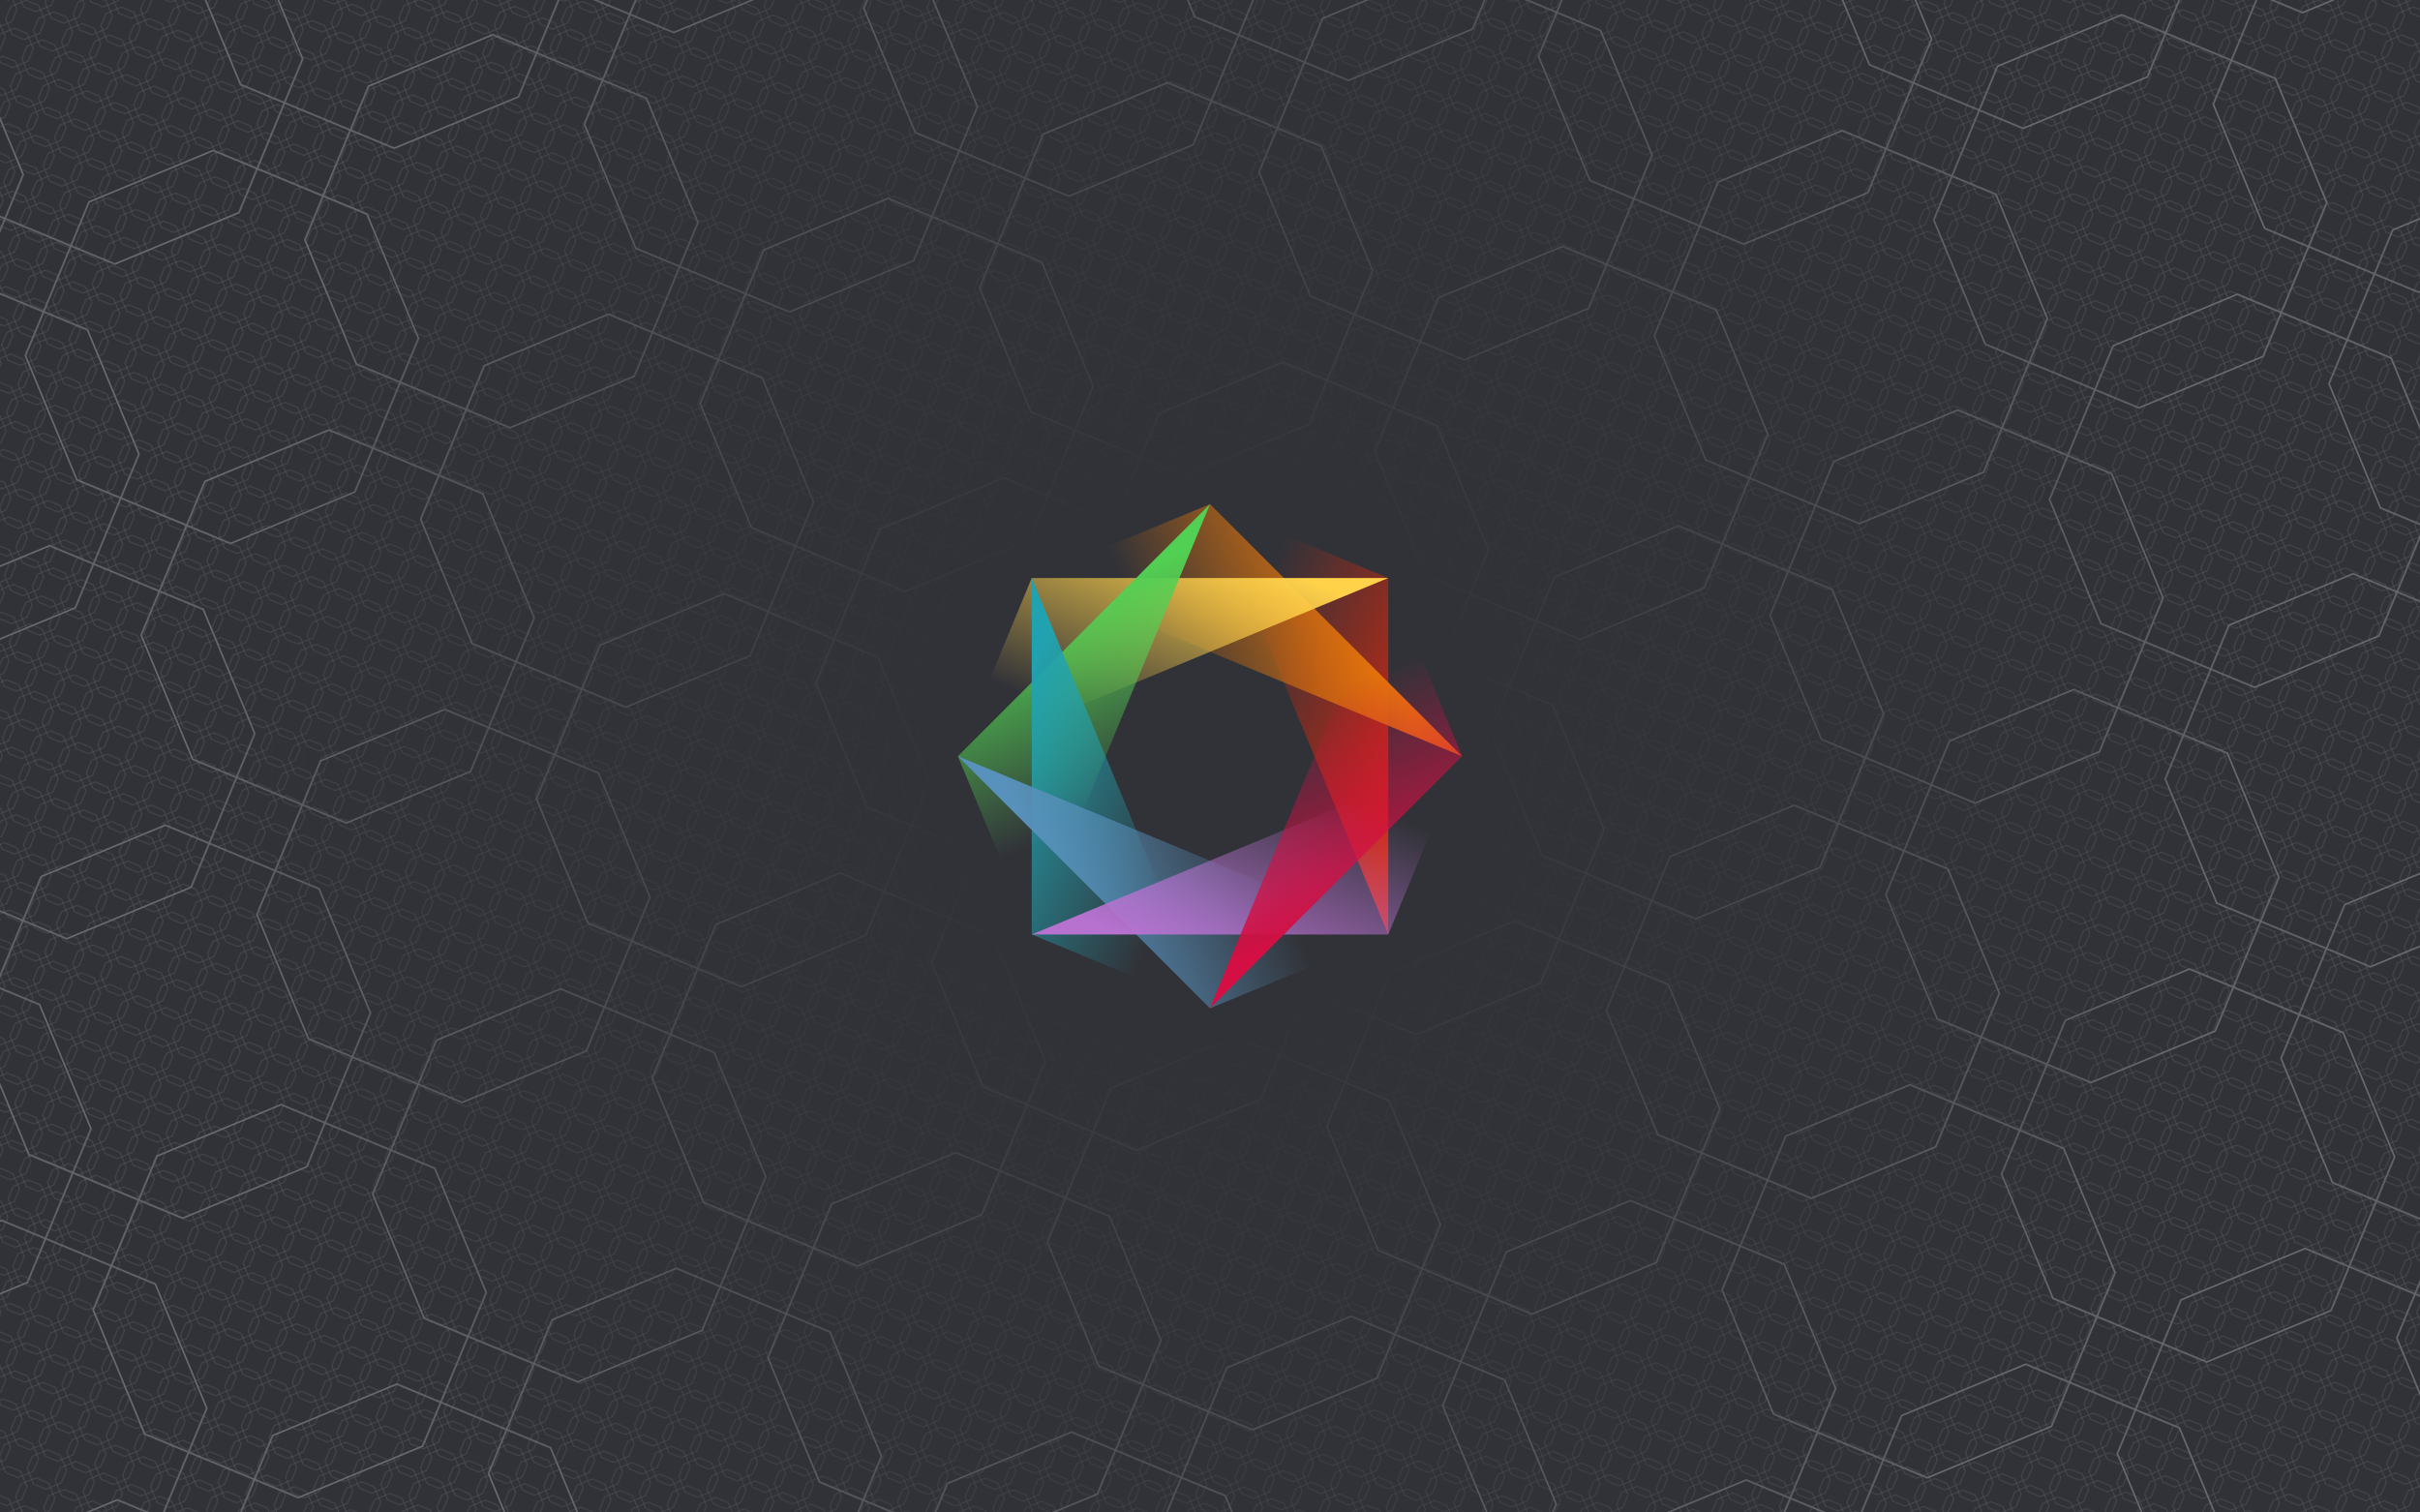 
          <svg
            xmlns="http://www.w3.org/2000/svg"
            width="2880"
            height="1800"
            viewBox="-1440 -900 2880 1800"
          >
            <defs>
              <pattern
                id="bg"
                width="36"
                height="36"
                patternUnits="userSpaceOnUse"
                patternTransform="rotate(22.5)"
              >
                <path
                  d="M 6 0
l 4 4
l 16 0
l 4 -4
l 6 6
l -4 4
l 0 16
l 4 4
l -6 6
l -4 -4
l -16 0
l -4 4
l -6 -6
l 4 -4
l 0 -16
l -4 -4
z"
                  stroke="#4C4D52"
                  stroke-width="1"
                  fill="none"
                />
              </pattern>
              <pattern
                id="bg-large"
                width="360"
                height="360"
                patternUnits="userSpaceOnUse"
                patternTransform="rotate(-22.5)"
              >
                <path
                  d="M 60 0
l 40 40
l 160 0
l 40 -40
l 60 60
l -40 40
l 0 160
l 40 40
l -60 60
l -40 -40
l -160 0
l -40 40
l -60 -60
l 40 -40
l 0 -160
l -40 -40
z"
                  stroke="#67676C"
                  stroke-width="2"
                  fill="none"
                />
              </pattern>
              <radialGradient id="accent-bg">
                <stop
                  offset="25%"
                  stop-color="#313238"
                />
                <stop
                  offset="100%"
                  stop-color="#313238"
                  stop-opacity="0"
                />
              </radialGradient>
              
                    <linearGradient
                      id="fill-0"
                      x1="0"
                      y1="0"
                      x2="1"
                      y2="1"
                    >
                      <stop
                        offset="25%"
                        stop-color="#D3290F"
                        stop-opacity="0"
                      />
                      <stop
                        offset="90%"
                        stop-color="#D3290F"
                      />
                    </linearGradient>
                  

                    <linearGradient
                      id="fill-1"
                      x1="0"
                      y1="0"
                      x2="1"
                      y2="1"
                    >
                      <stop
                        offset="25%"
                        stop-color="#E6770B"
                        stop-opacity="0"
                      />
                      <stop
                        offset="90%"
                        stop-color="#E6770B"
                      />
                    </linearGradient>
                  

                    <linearGradient
                      id="fill-2"
                      x1="0"
                      y1="0"
                      x2="1"
                      y2="1"
                    >
                      <stop
                        offset="25%"
                        stop-color="#FFD24A"
                        stop-opacity="0"
                      />
                      <stop
                        offset="90%"
                        stop-color="#FFD24A"
                      />
                    </linearGradient>
                  

                    <linearGradient
                      id="fill-3"
                      x1="0"
                      y1="0"
                      x2="1"
                      y2="1"
                    >
                      <stop
                        offset="25%"
                        stop-color="#52D053"
                        stop-opacity="0"
                      />
                      <stop
                        offset="90%"
                        stop-color="#52D053"
                      />
                    </linearGradient>
                  

                    <linearGradient
                      id="fill-4"
                      x1="0"
                      y1="0"
                      x2="1"
                      y2="1"
                    >
                      <stop
                        offset="25%"
                        stop-color="#21A2B0"
                        stop-opacity="0"
                      />
                      <stop
                        offset="90%"
                        stop-color="#21A2B0"
                      />
                    </linearGradient>
                  

                    <linearGradient
                      id="fill-5"
                      x1="0"
                      y1="0"
                      x2="1"
                      y2="1"
                    >
                      <stop
                        offset="25%"
                        stop-color="#5891BC"
                        stop-opacity="0"
                      />
                      <stop
                        offset="90%"
                        stop-color="#5891BC"
                      />
                    </linearGradient>
                  

                    <linearGradient
                      id="fill-6"
                      x1="0"
                      y1="0"
                      x2="1"
                      y2="1"
                    >
                      <stop
                        offset="25%"
                        stop-color="#B772D0"
                        stop-opacity="0"
                      />
                      <stop
                        offset="90%"
                        stop-color="#B772D0"
                      />
                    </linearGradient>
                  

                    <linearGradient
                      id="fill-7"
                      x1="0"
                      y1="0"
                      x2="1"
                      y2="1"
                    >
                      <stop
                        offset="25%"
                        stop-color="#D30F43"
                        stop-opacity="0"
                      />
                      <stop
                        offset="90%"
                        stop-color="#D30F43"
                      />
                    </linearGradient>
                  
            </defs>
            <rect
              x="-1440"
              y="-900"
              width="2880"
              height="1800"
              fill="#313238"
            />
            <rect
              x="-1440"
              y="-900"
              width="2880"
              height="1800"
              fill="url(#bg)"
            />
            <rect
              x="-1440" y="-900"
              width="2880"
              height="1800"
              fill="url(#bg-large)"
            />
            <circle
              r="1200"
              fill="url(#accent-bg)"
            />
            
                  <path
                    d="M
                      0
                      -300
                      L
                      212.13
                      -212.13
                      L
                      212.13
                      212.13
                      Z"
                    stroke="#D3290F"
                    stroke-width="0"
                    fill="url(#fill-0)"
                    transform="rotate(0)"
                  />
                

                  <path
                    d="M
                      0
                      -300
                      L
                      212.13
                      -212.13
                      L
                      212.13
                      212.13
                      Z"
                    stroke="#E6770B"
                    stroke-width="0"
                    fill="url(#fill-1)"
                    transform="rotate(-45)"
                  />
                

                  <path
                    d="M
                      0
                      -300
                      L
                      212.13
                      -212.13
                      L
                      212.13
                      212.13
                      Z"
                    stroke="#FFD24A"
                    stroke-width="0"
                    fill="url(#fill-2)"
                    transform="rotate(-90)"
                  />
                

                  <path
                    d="M
                      0
                      -300
                      L
                      212.13
                      -212.13
                      L
                      212.13
                      212.13
                      Z"
                    stroke="#52D053"
                    stroke-width="0"
                    fill="url(#fill-3)"
                    transform="rotate(-135)"
                  />
                

                  <path
                    d="M
                      0
                      -300
                      L
                      212.13
                      -212.13
                      L
                      212.13
                      212.13
                      Z"
                    stroke="#21A2B0"
                    stroke-width="0"
                    fill="url(#fill-4)"
                    transform="rotate(-180)"
                  />
                

                  <path
                    d="M
                      0
                      -300
                      L
                      212.13
                      -212.13
                      L
                      212.13
                      212.13
                      Z"
                    stroke="#5891BC"
                    stroke-width="0"
                    fill="url(#fill-5)"
                    transform="rotate(-225)"
                  />
                

                  <path
                    d="M
                      0
                      -300
                      L
                      212.13
                      -212.13
                      L
                      212.13
                      212.13
                      Z"
                    stroke="#B772D0"
                    stroke-width="0"
                    fill="url(#fill-6)"
                    transform="rotate(-270)"
                  />
                

                  <path
                    d="M
                      0
                      -300
                      L
                      212.13
                      -212.13
                      L
                      212.13
                      212.13
                      Z"
                    stroke="#D30F43"
                    stroke-width="0"
                    fill="url(#fill-7)"
                    transform="rotate(-315)"
                  />
                
          </svg>
        